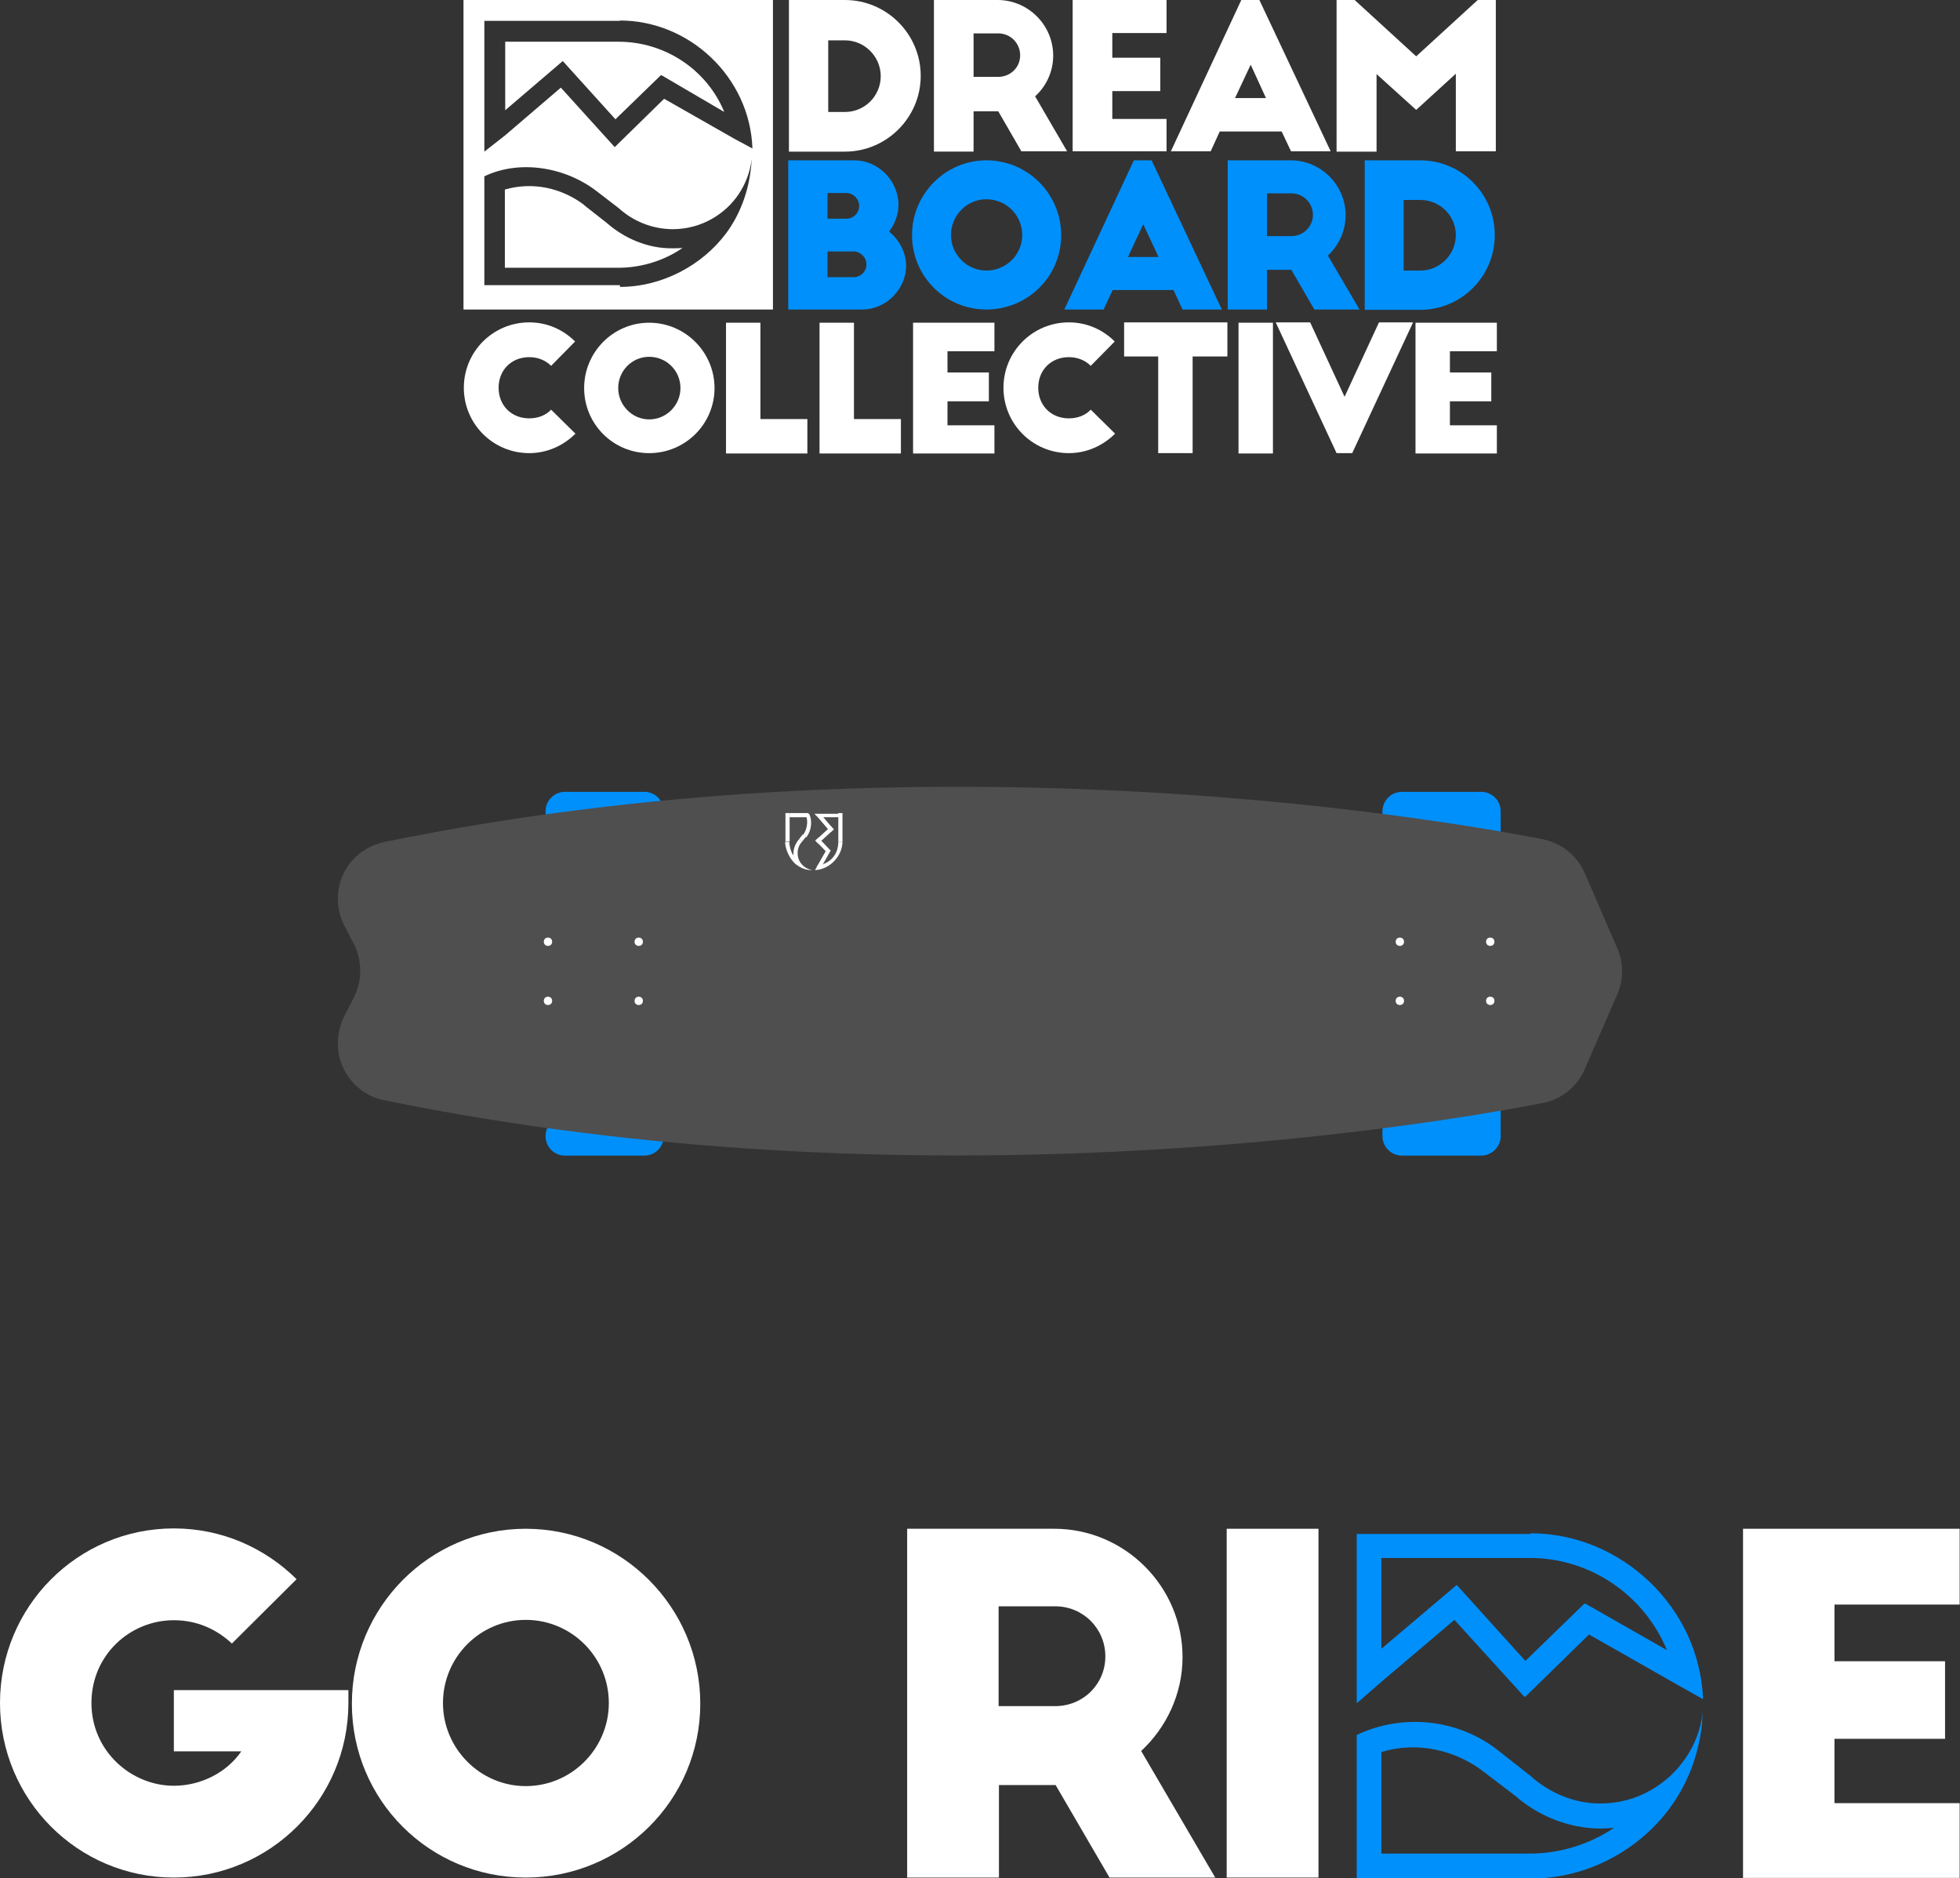 <?xml version="1.0" encoding="utf-8"?>
<!-- Generator: Adobe Illustrator 18.1.1, SVG Export Plug-In . SVG Version: 6.00 Build 0)  -->
<svg version="1.1" id="Layer_1" xmlns="http://www.w3.org/2000/svg" xmlns:xlink="http://www.w3.org/1999/xlink" x="0px" y="0px"
	 viewBox="0 0 563.7 540.1" enable-background="new 0 0 563.7 540.1" xml:space="preserve">
<rect x="0" y="0" width="563.7" height="540.1" fill="#333333" stroke="none"/>
<g>
	<g>
		<g>
			<path fill="#FFFFFF" d="M100.2,486v3.7c0,27.7-22.5,50.2-50.2,50.2c-27.7,0-50-22.5-50-50.2s22.3-50.2,50-50.2
				c13.8,0,26.2,5.6,35.3,14.6l-18.6,18.5c-4.3-4-9.9-6.7-16.7-6.7c-12.6,0-23.7,10-23.7,23.8c0,13.8,11.4,23.8,23.7,23.8
				c7.9,0,15.3-3.9,19.4-9.9H50V486H100.2z"/>
			<path fill="#FFFFFF" d="M151.2,439.6c27.7,0,50.2,22.6,50.2,50.3s-22.5,50-50.2,50c-27.7,0-50-22.3-50-50
				S123.5,439.6,151.2,439.6z M151.2,465.8c-13.1,0-23.8,10.7-23.8,23.9c0,13.1,10.7,23.9,23.8,23.9c13.2,0,23.9-10.8,23.9-23.9
				C175.1,476.5,164.4,465.8,151.2,465.8z"/>
			<path fill="#FFFFFF" d="M319.1,539.9l-15.5-26.6h-16.3v26.6h-26.4V439.6h42.3c20.3,0,36.9,16.6,36.9,36.9
				c0,10.7-4.7,20.3-11.9,27l21.3,36.4H319.1z M287.2,490.6h16.3c8,0,14.4-6.3,14.4-14.3s-6.4-14.4-14.4-14.4h-16.3V490.6z"/>
			<path fill="#FFFFFF" d="M352.8,439.6h26.4v100.3h-26.4V439.6z"/>
		</g>
		<g>
			<path fill="#FFFFFF" d="M501.3,439.6h62.3v21.8h-36v16.3h31.8V500h-31.8v18.5h36v21.5h-62.3V439.6z"/>
		</g>
		<g>
			<g>
				<path fill="#0090FC" d="M489.3,496.5"/>
				<g>
					<path fill="#0090FC" d="M474.9,514.7c-4.3,2.5-9.3,3.9-14.7,3.9c-7.7,0-14.8-3.2-20.1-8l-8.4-6.6h0
						c-12.1-10-28.5-11.3-41.5-5.1v1.3l0,0v32.8v7.1h50v0.1c16,0,30.8-7.9,39.9-20.1c5-6.7,8.2-14.7,9.3-23.5c0,0,0.2-1.9,0.3-4.1
						C488.6,501.9,482.9,510.1,474.9,514.7z M440,533h-42.7v-29.2c10-3.1,21.4-0.8,30.1,6.2h0l8.4,6.4c6.5,5.7,15.3,9.4,24.6,9.4
						c1.2,0,2.5-0.1,3.8-0.2C457.2,530.3,448.7,533,440,533z"/>
					<path fill="#0090FC" d="M390.3,489.7l7-6.1v0l21-17.8l20,22l0.1,0l0.2,0.2l18.4-18l26.2,14.9l0,0l6.6,3.7
						c-1-26.5-23.6-47.7-49.6-47.7v0.2h-50v6.8l0,0V489.7z M479.4,474.5l-23.5-13.4l-0.1,0.1l-0.1-0.1l-17,16.5L419,455.8l0,0
						l-0.1,0l-21.6,18.3V448H440C457.6,448,473,458.9,479.4,474.5z"/>
				</g>
			</g>
		</g>
	</g>
	<g>
		<g>
			<path fill="#FFFFFF" d="M226.9,0H243c12,0,21.8,9.8,21.8,21.8S255,43.6,243,43.6h-16.1V0z M238.2,32.2h4.8
				c5.7,0,10.3-4.6,10.3-10.3c0-5.6-4.6-10.3-10.3-10.3h-4.8V32.2z"/>
			<path fill="#FFFFFF" d="M293.8,43.6L287.1,32H280v11.6h-11.4V0h18.3c8.8,0,16,7.2,16,16c0,4.6-2,8.8-5.2,11.7l9.2,15.8H293.8z
				 M280,22.1h7.1c3.5,0,6.3-2.7,6.3-6.2c0-3.5-2.8-6.3-6.3-6.3H280V22.1z"/>
			<path fill="#FFFFFF" d="M308.5,0h27v9.5h-15.6v7.1h13.8v9.6h-13.8v8h15.6v9.3h-27V0z"/>
			<path fill="#FFFFFF" d="M336.7,43.6L357,0h5.2l20.5,43.5h-11.4l-2.7-5.7h-17.8l-2.6,5.7H336.7z M355.2,28.2h8.9l-4.4-9.6
				L355.2,28.2z"/>
			<path fill="#FFFFFF" d="M407.3,16.2L425,0h5.2v43.5h-11.5V21.2l-11.4,10.4l-11.4-10.3v22.3h-11.5V0h5.2L407.3,16.2z"/>
		</g>
		<g>
			<g>
				<path fill="#FFFFFF" d="M158.5,105.2c-1.6-1.6-3.8-2.5-6.3-2.5c-5.1,0-8.8,3.7-8.8,8.8c0,5.1,3.7,8.8,8.8,8.8
					c2.6,0,4.8-0.9,6.3-2.5l7,6.9c-3.4,3.4-8.1,5.6-13.3,5.6c-10.4,0-18.8-8.4-18.8-18.8s8.4-18.8,18.8-18.8c5.2,0,9.8,2.1,13.2,5.5
					L158.5,105.2z"/>
				<path fill="#FFFFFF" d="M186.7,92.8c10.4,0,18.8,8.5,18.8,18.8s-8.4,18.7-18.8,18.7c-10.4,0-18.7-8.4-18.7-18.7
					S176.3,92.8,186.7,92.8z M186.7,102.6c-4.9,0-8.9,4-8.9,9c0,4.9,4,9,8.9,9c5,0,9-4.1,9-9C195.7,106.6,191.7,102.6,186.7,102.6z"
					/>
				<path fill="#FFFFFF" d="M208.8,92.8h9.9v27.7h13.5v9.9h-23.4V92.8z"/>
				<path fill="#FFFFFF" d="M235.7,92.8h9.9v27.7h13.5v9.9h-23.4V92.8z"/>
				<path fill="#FFFFFF" d="M262.6,92.8H286v8.2h-13.5v6.1h11.9v8.3h-11.9v6.9H286v8.1h-23.4V92.8z"/>
				<path fill="#FFFFFF" d="M313.7,105.2c-1.6-1.6-3.8-2.5-6.3-2.5c-5.1,0-8.8,3.7-8.8,8.8c0,5.1,3.7,8.8,8.8,8.8
					c2.6,0,4.8-0.9,6.3-2.5l7,6.9c-3.4,3.4-8.1,5.6-13.3,5.6c-10.4,0-18.8-8.4-18.8-18.8s8.4-18.8,18.8-18.8c5.2,0,9.8,2.1,13.2,5.5
					L313.7,105.2z"/>
				<path fill="#FFFFFF" d="M323.4,92.7H353v9.8h-10v27.8h-9.9v-27.8h-9.8V92.7z"/>
				<path fill="#FFFFFF" d="M356.2,92.8h9.9v37.6h-9.9V92.8z"/>
				<path fill="#FFFFFF" d="M406.4,92.7l-17.5,37.6h-4.5l-17.5-37.6h9.9l9.9,21.4l9.9-21.4H406.4z"/>
				<path fill="#FFFFFF" d="M407.1,92.8h23.4v8.2H417v6.1h11.9v8.3H417v6.9h13.5v8.1h-23.4V92.8z"/>
			</g>
		</g>
		<g>
			<path fill="#0090FC" d="M226.7,89V46.1h19c6.9,0,12.7,5.9,12.7,12.8c0,2.9-1.1,5.6-2.7,7.7c2.9,2.3,4.9,6,4.9,9.8
				c0,6.8-5.8,12.6-12.6,12.6H226.7z M243.4,62.9c2.1,0,3.7-1.7,3.7-3.7s-1.7-3.7-3.7-3.7H238v7.4H243.4z M245.5,79.7
				c2.1,0,3.7-1.7,3.7-3.7s-1.8-3.7-3.7-3.7H238v7.4H245.5z"/>
			<path fill="#0090FC" d="M283.7,46.1c11.9,0,21.5,9.7,21.5,21.5c0,11.9-9.6,21.4-21.5,21.4c-11.9,0-21.4-9.6-21.4-21.4
				C262.3,55.8,271.9,46.1,283.7,46.1z M283.7,57.3c-5.6,0-10.2,4.6-10.2,10.3c0,5.6,4.6,10.2,10.2,10.2c5.7,0,10.3-4.6,10.3-10.2
				C294,61.9,289.4,57.3,283.7,57.3z"/>
			<path fill="#0090FC" d="M306.1,89l20-42.9h5.1L351.4,89h-11.3l-2.6-5.6H320l-2.6,5.6H306.1z M324.4,73.9h8.8l-4.4-9.4L324.4,73.9
				z"/>
			<path fill="#0090FC" d="M378,89l-6.6-11.4h-7V89h-11.3V46.1h18.1c8.7,0,15.8,7.1,15.8,15.8c0,4.6-2,8.7-5.1,11.6L391,89H378z
				 M364.4,67.9h7c3.4,0,6.2-2.7,6.2-6.1s-2.7-6.2-6.2-6.2h-7V67.9z"/>
			<path fill="#0090FC" d="M392.5,46.1h15.9c11.9,0,21.5,9.6,21.5,21.5c0,11.9-9.6,21.5-21.5,21.5h-15.9V46.1z M403.7,77.8h4.8
				c5.6,0,10.2-4.6,10.2-10.2c0-5.6-4.6-10.1-10.2-10.1h-4.8V77.8z"/>
		</g>
		<g>
			<path fill="#FFFFFF" d="M177.9,12h-32.6v19.7l16.5-14.1l0,0l0.2,0l0.3,0v0l-0.3,0l-0.1,0L177,34.3l13.1-12.7l0.1,0.1l0-0.1
				l18.1,10.6C203.4,20.2,191.4,12,177.9,12z"/>
			<path fill="#FFFFFF" d="M174.5,64.1l-6.5-5.1h0.1c-6.6-5-14.9-6.8-22.9-4.5V77h32.6c6.7,0,13.3-2.1,18.5-5.7
				c-0.9,0.1-1.9,0.1-2.9,0.1C186.3,71.5,179.5,68.5,174.5,64.1z"/>
			<path fill="#FFFFFF" d="M133.3,0v89h89V0H133.3z M215.9,48.9c-0.8,6.7-3.2,12.9-7,18.1c-7,9.4-18.6,15.5-30.6,15.5V82h-39v-5
				V51.7v-1c10-4.8,23-2.8,32.2,4.2h0l6.5,5c4.1,3.7,9.6,6,15.5,6c4.1,0,8-1.1,11.3-3c6.2-3.5,10.5-9.8,11.4-17.2
				C216.1,47.5,215.9,48.9,215.9,48.9z M211.2,39.9L211.2,39.9L191,28.4l-14.2,13.9l-0.1-0.1l0,0l-15.4-17l-16,13.7v0l-6,4.7V11.4V6
				h39V5.9c20,0,37.4,16.3,38.1,36.8L211.2,39.9z"/>
		</g>
	</g>
	<g>
		<path fill="#0090FC" d="M185.3,332.3h-22.8c-3.1,0-5.6-2.5-5.6-5.6l0,0c0-3.1,2.5-5.6,5.6-5.6h22.8c3.1,0,5.6,2.5,5.6,5.6l0,0
			C190.9,329.8,188.4,332.3,185.3,332.3z"/>
		<path fill="#0090FC" d="M426,245.4h-22.8c-3.1,0-5.6-2.5-5.6-5.6v-6.5c0-3.1,2.5-5.6,5.6-5.6H426c3.1,0,5.6,2.5,5.6,5.6v6.5
			C431.6,242.9,429,245.4,426,245.4z"/>
		<path fill="#0090FC" d="M426,332.3h-22.8c-3.1,0-5.6-2.5-5.6-5.6v-7c0-3.1,2.5-5.6,5.6-5.6H426c3.1,0,5.6,2.5,5.6,5.6v7
			C431.6,329.8,429,332.3,426,332.3z"/>
		<path fill="#0090FC" d="M185.3,238.9h-22.8c-3.1,0-5.6-2.5-5.6-5.6v0c0-3.1,2.5-5.6,5.6-5.6h22.8c3.1,0,5.6,2.5,5.6,5.6v0
			C190.9,236.4,188.4,238.9,185.3,238.9z"/>
		<path fill="#4F4F4F" d="M102.1,311.9L102.1,311.9c2.3,2.3,5.3,3.9,8.5,4.5c153.1,31.3,296.8,7.8,333,0.8c5.4-1,10-4.7,12.2-9.8
			l9.3-21.4c1.9-4.3,1.9-9.1,0-13.4l-9.3-21.5c-2.2-5.1-6.8-8.7-12.2-9.8c-36.2-7-179.9-30.5-333,0.8c-3.2,0.7-6.2,2.2-8.5,4.5l0,0
			c-5.2,5.1-6.4,13-3.1,19.5l2.8,5.4c2.4,4.8,2.4,10.5,0,15.3l-2.8,5.4C95.7,298.9,96.9,306.8,102.1,311.9z"/>
		<g>
			<circle fill="#FFFFFF" cx="428.6" cy="287.8" r="1.2"/>
			<circle fill="#FFFFFF" cx="428.6" cy="270.8" r="1.2"/>
			<circle fill="#FFFFFF" cx="402.6" cy="287.8" r="1.2"/>
			<circle fill="#FFFFFF" cx="402.6" cy="270.8" r="1.2"/>
		</g>
		<g>
			<circle fill="#FFFFFF" cx="183.7" cy="287.8" r="1.2"/>
			<circle fill="#FFFFFF" cx="183.7" cy="270.8" r="1.2"/>
			<circle fill="#FFFFFF" cx="157.6" cy="287.8" r="1.2"/>
			<circle fill="#FFFFFF" cx="157.6" cy="270.8" r="1.2"/>
		</g>
		<g>
			<polygon fill="#FFFFFF" points="234.5,241.7 239,237.6 239.8,238.5 235.3,242.6 			"/>
			
				<rect x="234.6" y="236.1" transform="matrix(0.649 0.761 -0.761 0.649 263.49 -97.6)" fill="#FFFFFF" width="5.7" height="1.2"/>
			<polygon fill="#FFFFFF" points="235.4,240.9 238.9,244.6 238.1,245.4 234.5,241.7 			"/>
			<polygon fill="#FFFFFF" points="238.9,244.6 236,249.7 235,249.1 237.9,244 			"/>
			<rect x="225.9" y="233.8" fill="#FFFFFF" width="1.2" height="8.2"/>
			<rect x="227.1" y="233.8" fill="#FFFFFF" width="5.4" height="1.2"/>
			<path fill="#FFFFFF" d="M232.4,234.5"/>
			<rect x="241.1" y="233.8" fill="#FFFFFF" width="1.2" height="8.2"/>
			<path fill="#FFFFFF" d="M233,250.1"/>
			<path fill="#FFFFFF" d="M235.1,248.9l-0.7,1.3c4.4-0.2,7.9-4.2,7.9-8.2h-1.2C241.1,246,238.5,248.4,235.1,248.9z"/>
			<path fill="#FFFFFF" d="M230,247.7c-0.4-0.7-0.6-1.5-0.6-2.4c0-1.3,0.5-2.5,1.3-3.3l-0.9-0.7c-0.9,1.1-1.6,2.5-1.6,4.1
				c0,0.2,0,0.4,0,0.6c-0.8-1.1-1.2-2.9-1.2-3.9h-1.2c0,2,1.3,5.1,3.3,6.6c1.1,0.8,2.4,1.4,3.9,1.5c0,0,0.3,0,0.7,0
				C232.2,250,230.8,249.1,230,247.7z"/>
			<polygon fill="#FFFFFF" points="235.2,235 241.3,235 241.3,234 234.2,234 			"/>
			<polygon fill="#FFFFFF" points="230.7,242 231.8,240.6 230.9,239.9 229.8,241.3 			"/>
			<path fill="#FFFFFF" d="M232.7,234h-1.3c1.1,1,1,4.2-0.4,6l0.9,0.8C233.4,238.8,233.7,236,232.7,234z"/>
		</g>
	</g>
</g>
</svg>
